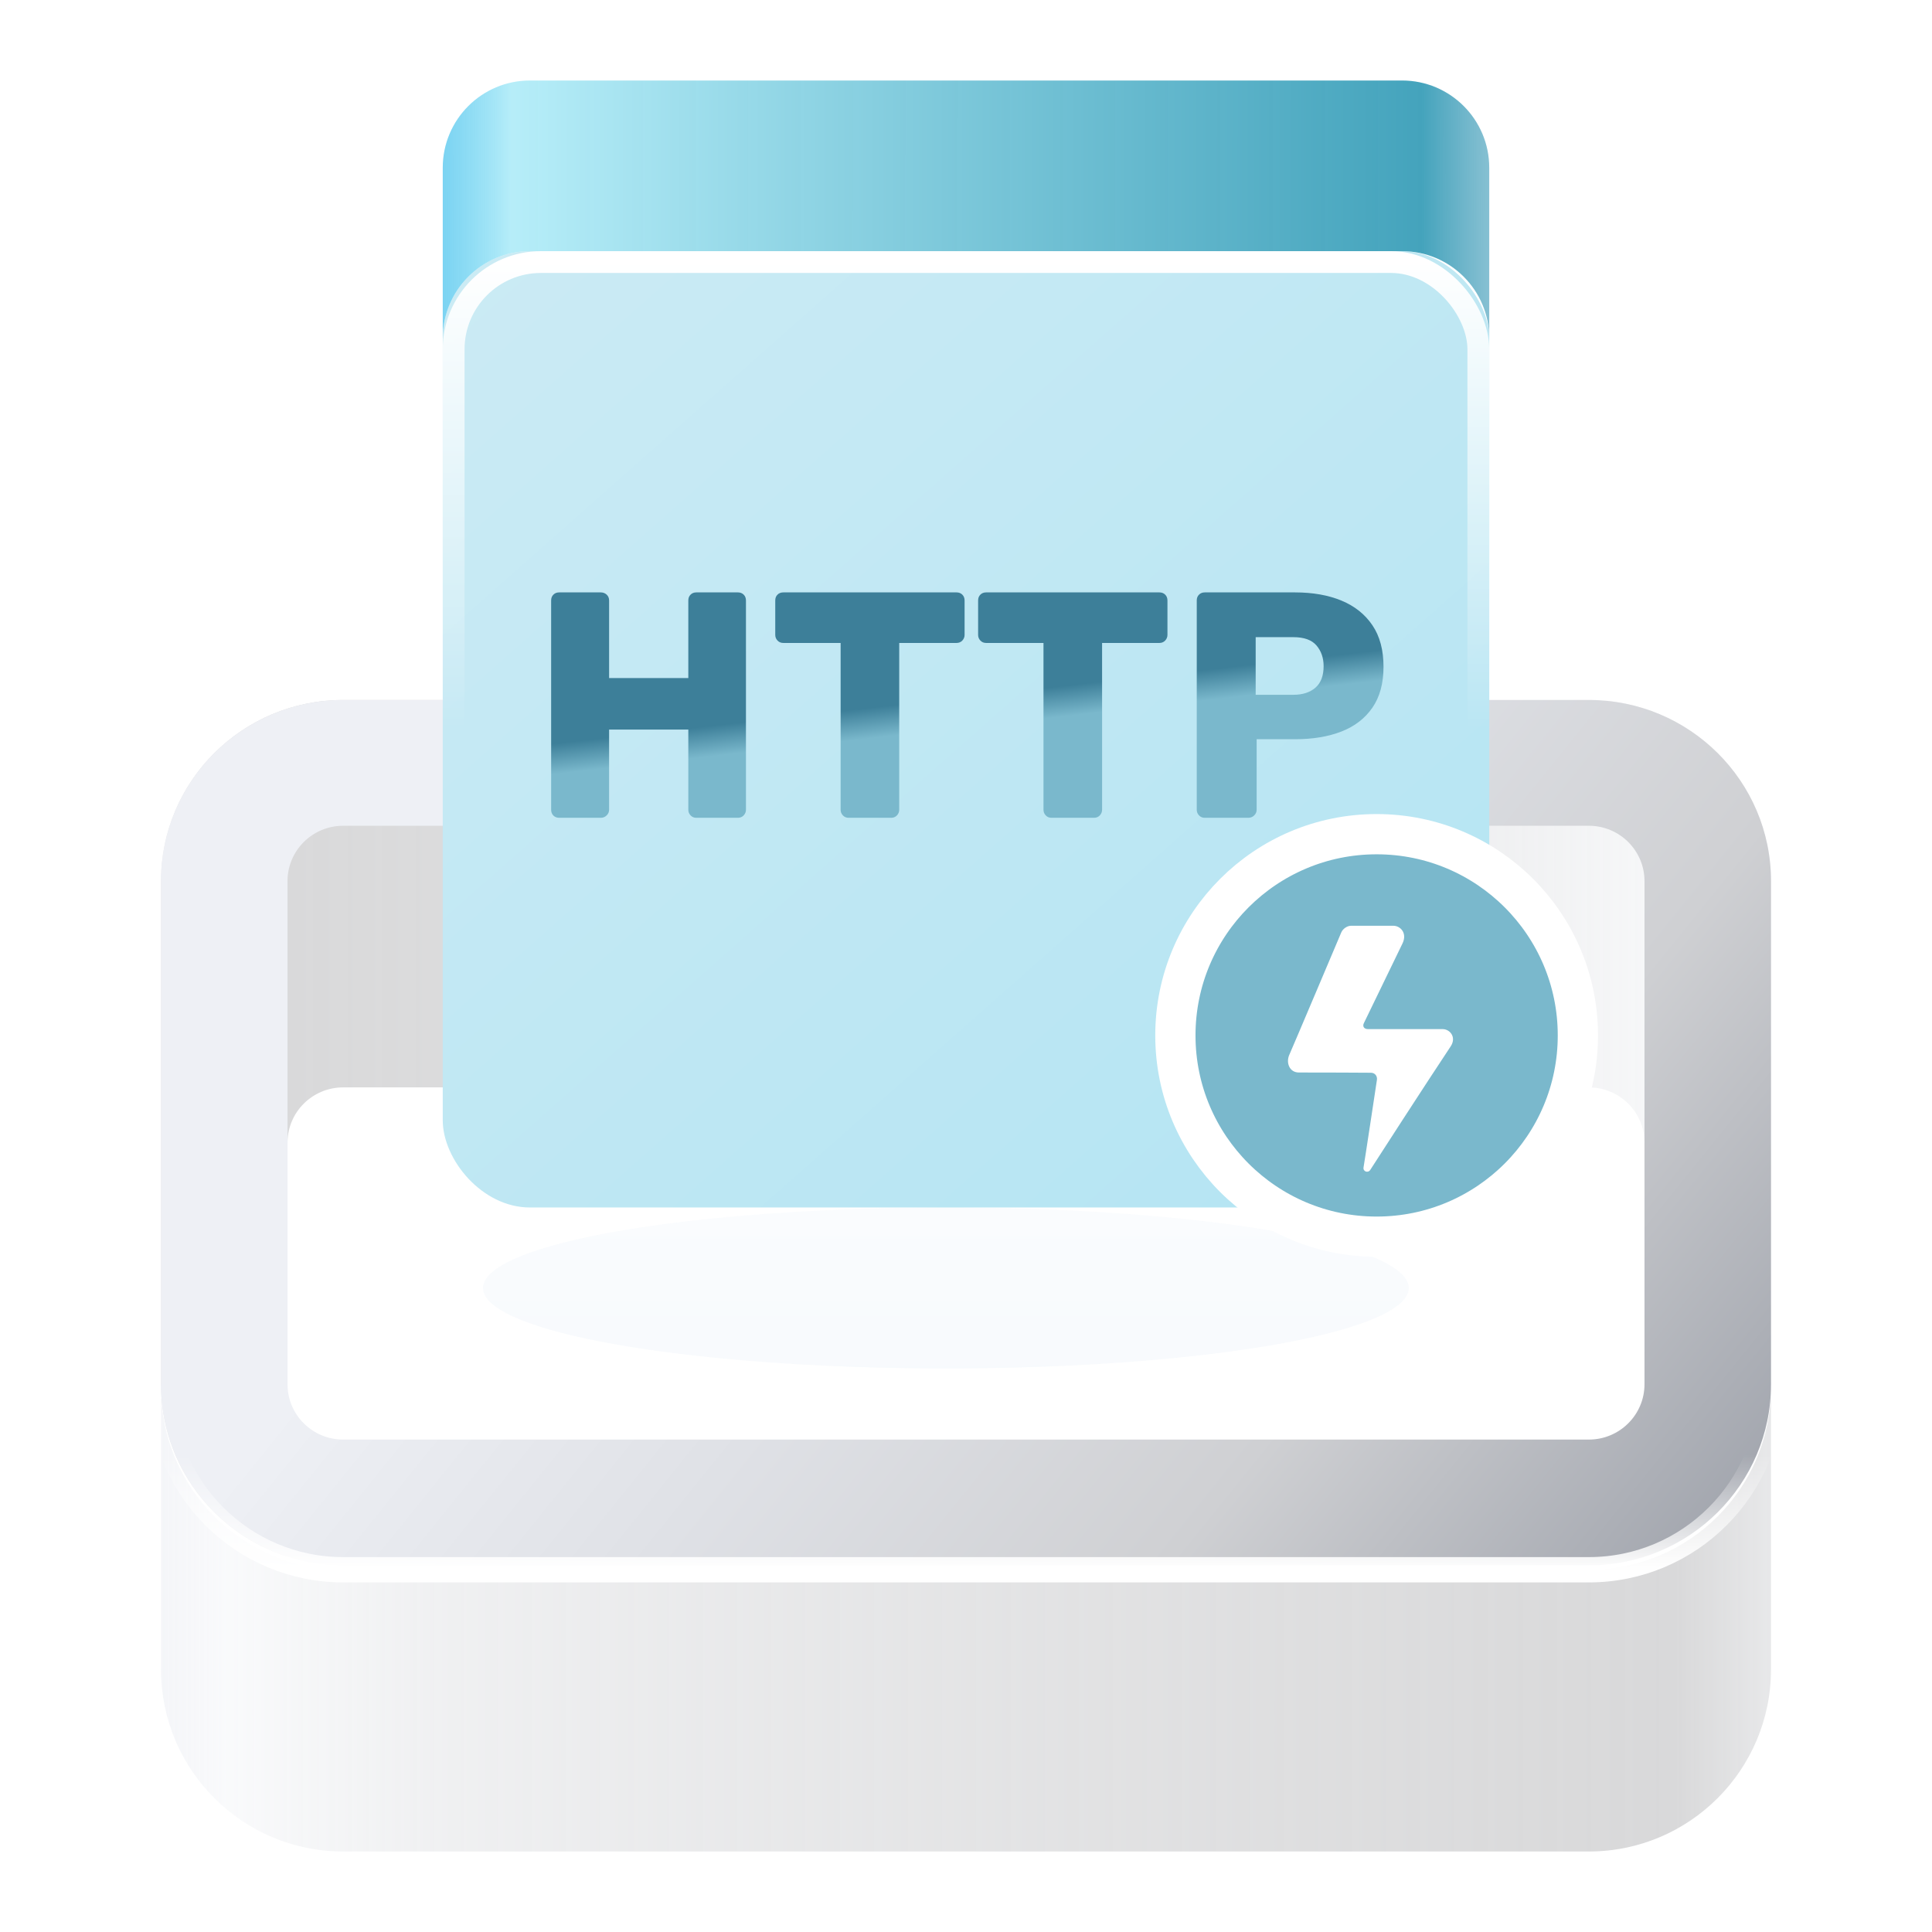 <?xml version="1.0" encoding="UTF-8"?>
<svg width="48px" height="48px" viewBox="0 0 48 48" version="1.1"
     xmlns="http://www.w3.org/2000/svg"
>
    <title>HTTP响应</title>
    <defs>
        <linearGradient x1="0%" y1="40.003%" x2="100.406%" y2="40.003%" id="linearGradient-1">
            <stop stop-color="#EEF0F5" stop-opacity="0.66" offset="0%"></stop>
            <stop stop-color="#F7F8FA" stop-opacity="0.71" offset="4.867%"></stop>
            <stop stop-color="#E8E9EB" stop-opacity="0.66" offset="17.532%"></stop>
            <stop stop-color="#B5B5B7" stop-opacity="0.518" offset="92.932%"></stop>
            <stop stop-color="#DADBDE" stop-opacity="0.549" offset="100%"></stop>
        </linearGradient>
        <linearGradient x1="0%" y1="40.003%" x2="100.406%" y2="40.003%" id="linearGradient-2">
            <stop stop-color="#DADBDE" stop-opacity="0.549" offset="0%"></stop>
            <stop stop-color="#B5B5B7" stop-opacity="0.518" offset="7.068%"></stop>
            <stop stop-color="#E8E9EB" stop-opacity="0.66" offset="82.468%"></stop>
            <stop stop-color="#F7F8FA" stop-opacity="0.71" offset="95.133%"></stop>
            <stop stop-color="#EEF0F5" stop-opacity="0.66" offset="100%"></stop>
        </linearGradient>
        <linearGradient x1="26.798%" y1="38.307%" x2="111.002%" y2="74.002%" id="linearGradient-3">
            <stop stop-color="#EEF0F5" offset="0%"></stop>
            <stop stop-color="#DFE1E6" offset="30.195%"></stop>
            <stop stop-color="#CFD0D3" offset="62.14%"></stop>
            <stop stop-color="#9B9FA8" offset="100%"></stop>
        </linearGradient>
        <linearGradient x1="12.44%" y1="86.836%" x2="12.44%" y2="100%" id="linearGradient-4">
            <stop stop-color="#FFFFFF" stop-opacity="0" offset="0%"></stop>
            <stop stop-color="#FFFFFF" offset="100%"></stop>
            <stop stop-color="#FFFFFF" offset="100%"></stop>
        </linearGradient>
        <linearGradient x1="50%" y1="-23.021%" x2="50%" y2="115.655%" id="linearGradient-5">
            <stop stop-color="#B6D4F2" offset="0%"></stop>
            <stop stop-color="#7FA6D4" offset="100%"></stop>
        </linearGradient>
        <filter x="-19.6%" y="-112.5%" width="139.1%" height="325.0%" filterUnits="objectBoundingBox" id="filter-6">
            <feGaussianBlur stdDeviation="1.5" in="SourceGraphic"></feGaussianBlur>
        </filter>
        <linearGradient x1="-4.574%" y1="0.392%" x2="84.663%" y2="91.756%" id="linearGradient-7">
            <stop stop-color="#CCEBF4" offset="0%"></stop>
            <stop stop-color="#B6E5F3" offset="100%"></stop>
        </linearGradient>
        <linearGradient x1="0%" y1="50.447%" x2="100%" y2="50.469%" id="linearGradient-8">
            <stop stop-color="#33BBEB" stop-opacity="0.66" offset="0%"></stop>
            <stop stop-color="#A4E9F7" stop-opacity="0.8" offset="6.923%"></stop>
            <stop stop-color="#0082A4" stop-opacity="0.732" offset="93.202%"></stop>
            <stop stop-color="#1283A7" stop-opacity="0.492" offset="100%"></stop>
        </linearGradient>
        <linearGradient x1="50%" y1="0%" x2="50%" y2="50%" id="linearGradient-9">
            <stop stop-color="#FFFFFF" offset="0%"></stop>
            <stop stop-color="#FFFFFF" stop-opacity="0" offset="100%"></stop>
        </linearGradient>
        <linearGradient x1="54.821%" y1="57.868%" x2="50%" y2="46.334%" id="linearGradient-10">
            <stop stop-color="#7AB8CC" offset="0%"></stop>
            <stop stop-color="#3D7F99" offset="100%"></stop>
        </linearGradient>
    </defs>
    <g id="页面-1" stroke="none" stroke-width="1" fill="none" fill-rule="evenodd">
        <g id="连接器图标（立体）" transform="translate(-118, -1477)">
            <g id="HTTP响应" transform="translate(118, 1477)">
                <rect id="矩形" x="0" y="0" width="48" height="48"></rect>
                <g id="编组-13" transform="translate(4, 2)">
                    <g id="编组-9备份-2" transform="translate(0, 15)" fill-rule="nonzero">
                        <g id="编组-7备份-4">
                            <path d="M4.526,22 L35.474,22 C37.974,22 40,19.974 40,17.474 L40,24.474 C40,26.974 37.974,29 35.474,29 L4.526,29 C2.026,29 3.06098375e-16,26.974 0,24.474 L0,17.474 C1.1942768e-15,19.974 2.026,22 4.526,22 Z"
                                  id="正面" fill="url(#linearGradient-1)"></path>
                            <path d="M40,17.391 C40,19.396 38.681,21.096 36.858,21.677 L36.857,11.391 C36.857,10.632 36.238,10.016 35.474,10.016 L4.526,10.016 C3.762,10.016 3.144,10.631 3.143,11.39 L3.143,21.677 C1.32,21.096 0,19.397 0,17.391 L0,4.891 C0,2.406 2.026,0.391 4.526,0.391 L35.474,0.391 C37.974,0.391 40,2.406 40,4.891 L40,17.391 Z"
                                  id="内" fill="url(#linearGradient-2)"></path>
                            <path d="M35.474,0.391 C37.974,0.391 40,2.406 40,4.891 L40,17.391 C40,19.876 37.974,21.891 35.474,21.891 L4.526,21.891 C2.026,21.891 0,19.876 0,17.391 L0,4.891 C0,2.406 2.026,0.391 4.526,0.391 L35.474,0.391 Z M35.474,3.516 L4.526,3.516 C3.762,3.516 3.143,4.132 3.143,4.891 L3.143,17.391 C3.143,18.15 3.762,18.766 4.526,18.766 L35.474,18.766 C36.238,18.766 36.857,18.15 36.857,17.391 L36.857,4.891 C36.857,4.132 36.238,3.516 35.474,3.516 Z"
                                  id="-圈" fill="url(#linearGradient-3)"></path>
                            <path d="M0,4.526 L0,17.474 C2.52608523e-15,19.974 2.026,22 4.526,22 L35.474,22 C37.974,22 40,19.974 40,17.474 L40,4.526 C40,2.026 37.974,4.29030845e-16 35.474,0 L4.526,0 C2.026,4.59147575e-16 5.82080036e-16,2.026 0,4.526 Z"
                                  id="light" stroke="url(#linearGradient-4)" stroke-width="0.629"></path>
                        </g>
                    </g>
                    <ellipse id="椭圆形" fill="url(#linearGradient-5)" fill-rule="nonzero" opacity="0.25"
                             style="mix-blend-mode: multiply;" filter="url(#filter-6)" cx="19.5" cy="30" rx="11.5"
                             ry="2"></ellipse>
                    <g id="编组-12" transform="translate(7, 0)">
                        <rect id="形状结合" fill="url(#linearGradient-7)" fill-rule="nonzero" x="0" y="4.24" width="26"
                              height="23.76" rx="2.167"></rect>
                        <path d="M23.833,0 C25.03,-2.19814969e-16 26,0.97 26,2.167 L26,6.407 C26,5.21 25.03,4.24 23.833,4.24 L2.167,4.24 C0.97,4.24 -1.46543313e-16,5.21 0,6.407 L0,2.167 C2.97545897e-16,0.97 0.97,-6.68363451e-16 2.167,0 L23.833,0 Z"
                              id="形状结合" fill="url(#linearGradient-8)" fill-rule="nonzero"></path>
                        <rect id="矩形" stroke="url(#linearGradient-9)" stroke-width="0.542" x="0.271"
                              y="4.511" width="25.458" height="23.218" rx="2.167"></rect>
                        <path d="M3.925,18.318 C3.983,18.318 4.033,18.298 4.073,18.258 C4.113,18.218 4.133,18.171 4.133,18.118 L4.133,18.118 L4.133,16.126 L6.101,16.126 L6.101,18.118 C6.101,18.171 6.119,18.218 6.157,18.258 C6.194,18.298 6.242,18.318 6.301,18.318 L6.301,18.318 L7.333,18.318 C7.391,18.318 7.439,18.298 7.477,18.258 C7.514,18.218 7.533,18.171 7.533,18.118 L7.533,18.118 L7.533,12.918 C7.533,12.859 7.514,12.811 7.477,12.774 C7.439,12.736 7.391,12.718 7.333,12.718 L7.333,12.718 L6.301,12.718 C6.242,12.718 6.194,12.736 6.157,12.774 C6.119,12.811 6.101,12.859 6.101,12.918 L6.101,12.918 L6.101,14.846 L4.133,14.846 L4.133,12.918 C4.133,12.859 4.113,12.811 4.073,12.774 C4.033,12.736 3.983,12.718 3.925,12.718 L3.925,12.718 L2.893,12.718 C2.834,12.718 2.786,12.736 2.749,12.774 C2.711,12.811 2.693,12.859 2.693,12.918 L2.693,12.918 L2.693,18.118 C2.693,18.176 2.711,18.224 2.749,18.262 C2.786,18.299 2.834,18.318 2.893,18.318 L2.893,18.318 L3.925,18.318 Z M11.141,18.318 C11.199,18.318 11.247,18.298 11.285,18.258 C11.322,18.218 11.341,18.171 11.341,18.118 L11.341,18.118 L11.341,13.974 L12.765,13.974 C12.823,13.974 12.871,13.954 12.909,13.914 C12.946,13.874 12.965,13.827 12.965,13.774 L12.965,13.774 L12.965,12.918 C12.965,12.859 12.946,12.811 12.909,12.774 C12.871,12.736 12.823,12.718 12.765,12.718 L12.765,12.718 L8.461,12.718 C8.402,12.718 8.354,12.736 8.317,12.774 C8.279,12.811 8.261,12.859 8.261,12.918 L8.261,12.918 L8.261,13.774 C8.261,13.827 8.279,13.874 8.317,13.914 C8.354,13.954 8.402,13.974 8.461,13.974 L8.461,13.974 L9.885,13.974 L9.885,18.118 C9.885,18.171 9.903,18.218 9.941,18.258 C9.978,18.298 10.026,18.318 10.085,18.318 L10.085,18.318 L11.141,18.318 Z M16.181,18.318 C16.239,18.318 16.287,18.298 16.325,18.258 C16.362,18.218 16.381,18.171 16.381,18.118 L16.381,18.118 L16.381,13.974 L17.805,13.974 C17.863,13.974 17.911,13.954 17.949,13.914 C17.986,13.874 18.005,13.827 18.005,13.774 L18.005,13.774 L18.005,12.918 C18.005,12.859 17.986,12.811 17.949,12.774 C17.911,12.736 17.863,12.718 17.805,12.718 L17.805,12.718 L13.501,12.718 C13.442,12.718 13.394,12.736 13.357,12.774 C13.319,12.811 13.301,12.859 13.301,12.918 L13.301,12.918 L13.301,13.774 C13.301,13.827 13.319,13.874 13.357,13.914 C13.394,13.954 13.442,13.974 13.501,13.974 L13.501,13.974 L14.925,13.974 L14.925,18.118 C14.925,18.171 14.943,18.218 14.981,18.258 C15.018,18.298 15.066,18.318 15.125,18.318 L15.125,18.318 L16.181,18.318 Z M20.013,18.318 C20.071,18.318 20.121,18.298 20.161,18.258 C20.201,18.218 20.221,18.171 20.221,18.118 L20.221,18.118 L20.221,16.366 L21.173,16.366 C21.615,16.366 22.001,16.302 22.329,16.174 C22.657,16.046 22.913,15.848 23.097,15.582 C23.281,15.315 23.373,14.976 23.373,14.566 C23.373,14.15 23.281,13.806 23.097,13.534 C22.913,13.262 22.657,13.058 22.329,12.922 C22.001,12.786 21.615,12.718 21.173,12.718 L21.173,12.718 L18.933,12.718 C18.874,12.718 18.826,12.736 18.789,12.774 C18.751,12.811 18.733,12.859 18.733,12.918 L18.733,12.918 L18.733,18.118 C18.733,18.171 18.751,18.218 18.789,18.258 C18.826,18.298 18.874,18.318 18.933,18.318 L18.933,18.318 L20.013,18.318 Z M21.133,15.262 L20.197,15.262 L20.197,13.83 L21.133,13.83 C21.399,13.83 21.591,13.899 21.709,14.038 C21.826,14.176 21.885,14.347 21.885,14.55 C21.885,14.79 21.817,14.968 21.681,15.086 C21.545,15.203 21.362,15.262 21.133,15.262 L21.133,15.262 Z"
                              id="HTTP" fill="url(#linearGradient-10)" fill-rule="nonzero"></path>
                    </g>
                    <circle id="椭圆形" stroke="#FFFFFF" fill="#7AB8CC" cx="30.202" cy="23.725" r="5"></circle>
                    <path d="M31.842,23.568 L30.237,23.568 L29.987,23.568 C29.891,23.568 29.845,23.501 29.885,23.42 L29.991,23.201 C30.257,22.652 30.74,21.657 30.844,21.441 C30.97,21.181 30.791,21 30.616,21 L29.568,21 C29.472,21 29.363,21.074 29.324,21.165 C29.324,21.165 28.104,24.049 28.032,24.208 C27.946,24.401 28.034,24.648 28.273,24.646 C28.634,24.643 30.062,24.652 30.062,24.652 C30.158,24.653 30.224,24.733 30.209,24.831 C30.209,24.831 29.9,26.88 29.877,27.002 C29.857,27.106 29.988,27.154 30.045,27.064 C30.106,26.967 31.438,24.904 32.041,23.998 C32.192,23.771 32.025,23.568 31.842,23.568 L31.842,23.568 L31.842,23.568 Z"
                          id="路径" fill="#FFFFFF" fill-rule="nonzero"></path>
                </g>
            </g>
        </g>
    </g>
</svg>